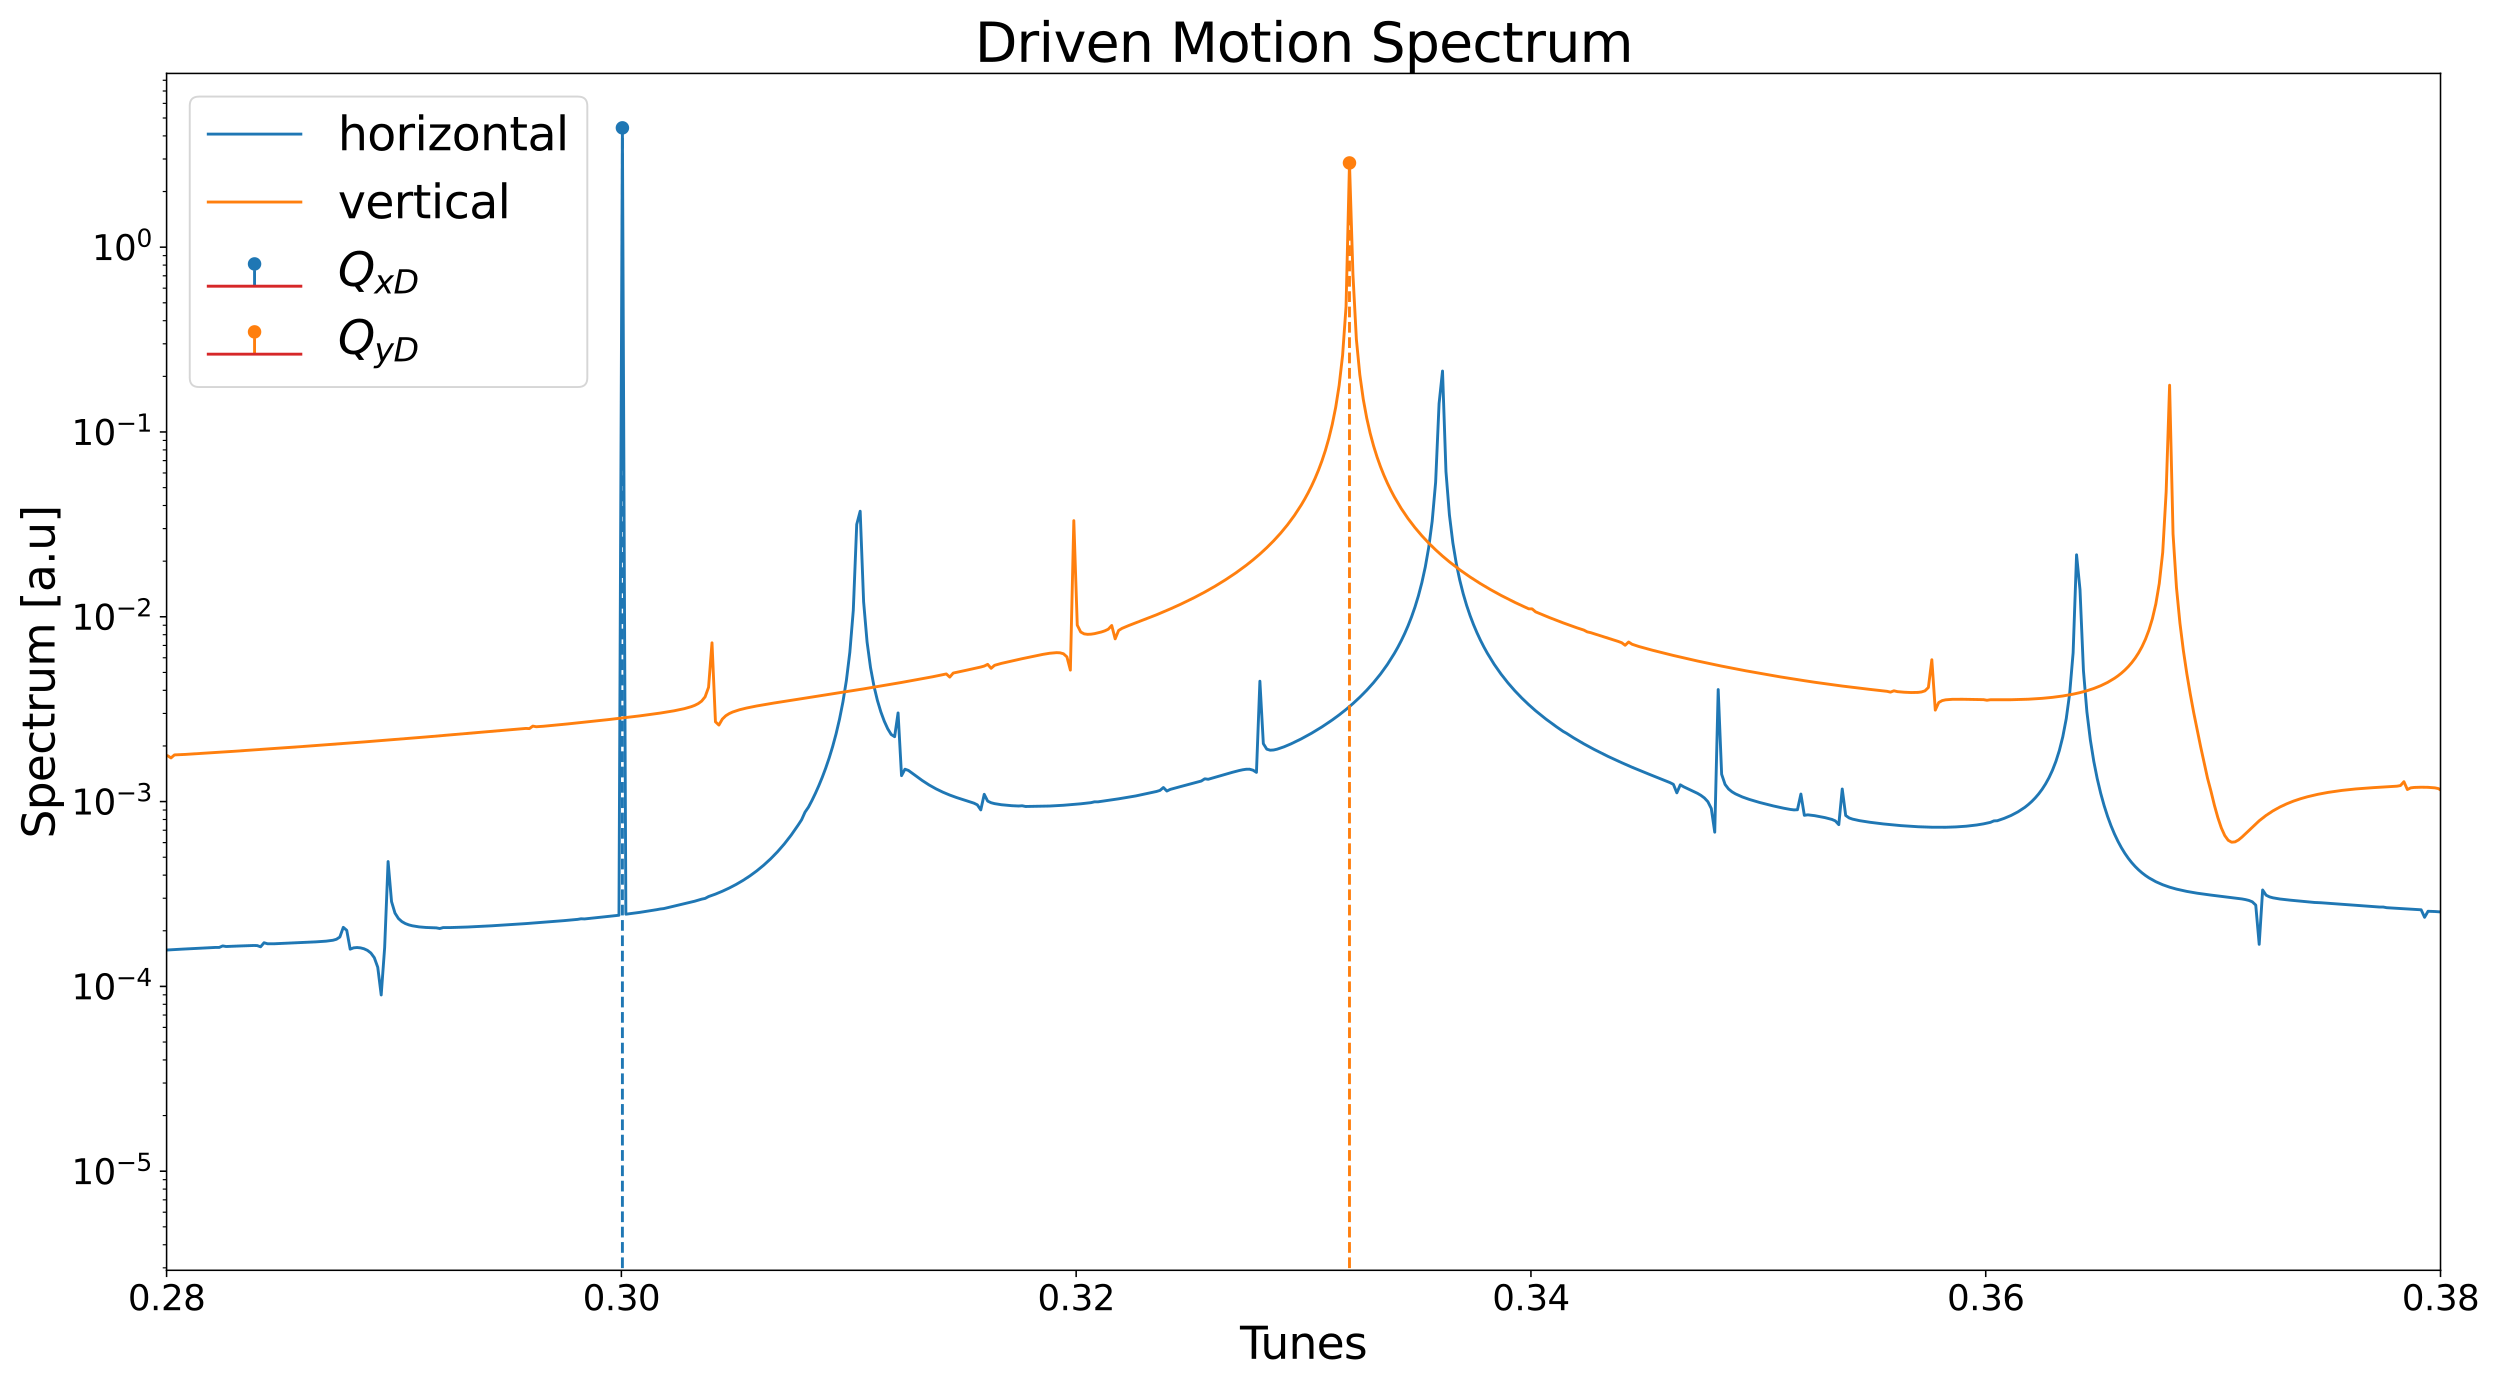 <?xml version="1.0" encoding="utf-8" standalone="no"?>
<!DOCTYPE svg PUBLIC "-//W3C//DTD SVG 1.1//EN"
  "http://www.w3.org/Graphics/SVG/1.1/DTD/svg11.dtd">
<svg xmlns:xlink="http://www.w3.org/1999/xlink" width="1296pt" height="720pt" viewBox="0 0 1296 720" xmlns="http://www.w3.org/2000/svg" version="1.1">
 <defs>
  <style type="text/css">*{stroke-linejoin: round; stroke-linecap: butt}</style>
 </defs>
 <g id="figure_1">
  <g id="patch_1">
   <path d="M 0 720 
L 1296 720 
L 1296 0 
L 0 0 
z
" style="fill: #ffffff"/>
  </g>
  <g id="axes_1">
   <g id="patch_2">
    <path d="M 86.36 658.52 
L 1265.161 658.52 
L 1265.161 38.076 
L 86.36 38.076 
z
" style="fill: #ffffff"/>
   </g>
   <g id="matplotlib.axis_1">
    <g id="xtick_1">
     <g id="line2d_1">
      <defs>
       <path id="m47905695a3" d="M 0 0 
L 0 3.5 
" style="stroke: #000000; stroke-width: 0.8"/>
      </defs>
      <g>
       <use xlink:href="#m47905695a3" x="86.36" y="658.52" style="stroke: #000000; stroke-width: 0.8"/>
      </g>
     </g>
     <g id="text_1">
      <!-- 0.28 -->
      <g transform="translate(66.321 679.197) scale(0.18 -0.18)">
       <defs>
        <path id="DejaVuSans-30" d="M 2034 4250 
Q 1547 4250 1301 3770 
Q 1056 3291 1056 2328 
Q 1056 1369 1301 889 
Q 1547 409 2034 409 
Q 2525 409 2770 889 
Q 3016 1369 3016 2328 
Q 3016 3291 2770 3770 
Q 2525 4250 2034 4250 
z
M 2034 4750 
Q 2819 4750 3233 4129 
Q 3647 3509 3647 2328 
Q 3647 1150 3233 529 
Q 2819 -91 2034 -91 
Q 1250 -91 836 529 
Q 422 1150 422 2328 
Q 422 3509 836 4129 
Q 1250 4750 2034 4750 
z
" transform="scale(0.016)"/>
        <path id="DejaVuSans-2e" d="M 684 794 
L 1344 794 
L 1344 0 
L 684 0 
L 684 794 
z
" transform="scale(0.016)"/>
        <path id="DejaVuSans-32" d="M 1228 531 
L 3431 531 
L 3431 0 
L 469 0 
L 469 531 
Q 828 903 1448 1529 
Q 2069 2156 2228 2338 
Q 2531 2678 2651 2914 
Q 2772 3150 2772 3378 
Q 2772 3750 2511 3984 
Q 2250 4219 1831 4219 
Q 1534 4219 1204 4116 
Q 875 4013 500 3803 
L 500 4441 
Q 881 4594 1212 4672 
Q 1544 4750 1819 4750 
Q 2544 4750 2975 4387 
Q 3406 4025 3406 3419 
Q 3406 3131 3298 2873 
Q 3191 2616 2906 2266 
Q 2828 2175 2409 1742 
Q 1991 1309 1228 531 
z
" transform="scale(0.016)"/>
        <path id="DejaVuSans-38" d="M 2034 2216 
Q 1584 2216 1326 1975 
Q 1069 1734 1069 1313 
Q 1069 891 1326 650 
Q 1584 409 2034 409 
Q 2484 409 2743 651 
Q 3003 894 3003 1313 
Q 3003 1734 2745 1975 
Q 2488 2216 2034 2216 
z
M 1403 2484 
Q 997 2584 770 2862 
Q 544 3141 544 3541 
Q 544 4100 942 4425 
Q 1341 4750 2034 4750 
Q 2731 4750 3128 4425 
Q 3525 4100 3525 3541 
Q 3525 3141 3298 2862 
Q 3072 2584 2669 2484 
Q 3125 2378 3379 2068 
Q 3634 1759 3634 1313 
Q 3634 634 3220 271 
Q 2806 -91 2034 -91 
Q 1263 -91 848 271 
Q 434 634 434 1313 
Q 434 1759 690 2068 
Q 947 2378 1403 2484 
z
M 1172 3481 
Q 1172 3119 1398 2916 
Q 1625 2713 2034 2713 
Q 2441 2713 2670 2916 
Q 2900 3119 2900 3481 
Q 2900 3844 2670 4047 
Q 2441 4250 2034 4250 
Q 1625 4250 1398 4047 
Q 1172 3844 1172 3481 
z
" transform="scale(0.016)"/>
       </defs>
       <use xlink:href="#DejaVuSans-30"/>
       <use xlink:href="#DejaVuSans-2e" x="63.623"/>
       <use xlink:href="#DejaVuSans-32" x="95.41"/>
       <use xlink:href="#DejaVuSans-38" x="159.033"/>
      </g>
     </g>
    </g>
    <g id="xtick_2">
     <g id="line2d_2">
      <g>
       <use xlink:href="#m47905695a3" x="322.12" y="658.52" style="stroke: #000000; stroke-width: 0.8"/>
      </g>
     </g>
     <g id="text_2">
      <!-- 0.30 -->
      <g transform="translate(302.081 679.197) scale(0.18 -0.18)">
       <defs>
        <path id="DejaVuSans-33" d="M 2597 2516 
Q 3050 2419 3304 2112 
Q 3559 1806 3559 1356 
Q 3559 666 3084 287 
Q 2609 -91 1734 -91 
Q 1441 -91 1130 -33 
Q 819 25 488 141 
L 488 750 
Q 750 597 1062 519 
Q 1375 441 1716 441 
Q 2309 441 2620 675 
Q 2931 909 2931 1356 
Q 2931 1769 2642 2001 
Q 2353 2234 1838 2234 
L 1294 2234 
L 1294 2753 
L 1863 2753 
Q 2328 2753 2575 2939 
Q 2822 3125 2822 3475 
Q 2822 3834 2567 4026 
Q 2313 4219 1838 4219 
Q 1578 4219 1281 4162 
Q 984 4106 628 3988 
L 628 4550 
Q 988 4650 1302 4700 
Q 1616 4750 1894 4750 
Q 2613 4750 3031 4423 
Q 3450 4097 3450 3541 
Q 3450 3153 3228 2886 
Q 3006 2619 2597 2516 
z
" transform="scale(0.016)"/>
       </defs>
       <use xlink:href="#DejaVuSans-30"/>
       <use xlink:href="#DejaVuSans-2e" x="63.623"/>
       <use xlink:href="#DejaVuSans-33" x="95.41"/>
       <use xlink:href="#DejaVuSans-30" x="159.033"/>
      </g>
     </g>
    </g>
    <g id="xtick_3">
     <g id="line2d_3">
      <g>
       <use xlink:href="#m47905695a3" x="557.88" y="658.52" style="stroke: #000000; stroke-width: 0.8"/>
      </g>
     </g>
     <g id="text_3">
      <!-- 0.32 -->
      <g transform="translate(537.841 679.197) scale(0.18 -0.18)">
       <use xlink:href="#DejaVuSans-30"/>
       <use xlink:href="#DejaVuSans-2e" x="63.623"/>
       <use xlink:href="#DejaVuSans-33" x="95.41"/>
       <use xlink:href="#DejaVuSans-32" x="159.033"/>
      </g>
     </g>
    </g>
    <g id="xtick_4">
     <g id="line2d_4">
      <g>
       <use xlink:href="#m47905695a3" x="793.64" y="658.52" style="stroke: #000000; stroke-width: 0.8"/>
      </g>
     </g>
     <g id="text_4">
      <!-- 0.34 -->
      <g transform="translate(773.601 679.197) scale(0.18 -0.18)">
       <defs>
        <path id="DejaVuSans-34" d="M 2419 4116 
L 825 1625 
L 2419 1625 
L 2419 4116 
z
M 2253 4666 
L 3047 4666 
L 3047 1625 
L 3713 1625 
L 3713 1100 
L 3047 1100 
L 3047 0 
L 2419 0 
L 2419 1100 
L 313 1100 
L 313 1709 
L 2253 4666 
z
" transform="scale(0.016)"/>
       </defs>
       <use xlink:href="#DejaVuSans-30"/>
       <use xlink:href="#DejaVuSans-2e" x="63.623"/>
       <use xlink:href="#DejaVuSans-33" x="95.41"/>
       <use xlink:href="#DejaVuSans-34" x="159.033"/>
      </g>
     </g>
    </g>
    <g id="xtick_5">
     <g id="line2d_5">
      <g>
       <use xlink:href="#m47905695a3" x="1029.401" y="658.52" style="stroke: #000000; stroke-width: 0.8"/>
      </g>
     </g>
     <g id="text_5">
      <!-- 0.36 -->
      <g transform="translate(1009.362 679.197) scale(0.18 -0.18)">
       <defs>
        <path id="DejaVuSans-36" d="M 2113 2584 
Q 1688 2584 1439 2293 
Q 1191 2003 1191 1497 
Q 1191 994 1439 701 
Q 1688 409 2113 409 
Q 2538 409 2786 701 
Q 3034 994 3034 1497 
Q 3034 2003 2786 2293 
Q 2538 2584 2113 2584 
z
M 3366 4563 
L 3366 3988 
Q 3128 4100 2886 4159 
Q 2644 4219 2406 4219 
Q 1781 4219 1451 3797 
Q 1122 3375 1075 2522 
Q 1259 2794 1537 2939 
Q 1816 3084 2150 3084 
Q 2853 3084 3261 2657 
Q 3669 2231 3669 1497 
Q 3669 778 3244 343 
Q 2819 -91 2113 -91 
Q 1303 -91 875 529 
Q 447 1150 447 2328 
Q 447 3434 972 4092 
Q 1497 4750 2381 4750 
Q 2619 4750 2861 4703 
Q 3103 4656 3366 4563 
z
" transform="scale(0.016)"/>
       </defs>
       <use xlink:href="#DejaVuSans-30"/>
       <use xlink:href="#DejaVuSans-2e" x="63.623"/>
       <use xlink:href="#DejaVuSans-33" x="95.41"/>
       <use xlink:href="#DejaVuSans-36" x="159.033"/>
      </g>
     </g>
    </g>
    <g id="xtick_6">
     <g id="line2d_6">
      <g>
       <use xlink:href="#m47905695a3" x="1265.161" y="658.52" style="stroke: #000000; stroke-width: 0.8"/>
      </g>
     </g>
     <g id="text_6">
      <!-- 0.38 -->
      <g transform="translate(1245.122 679.197) scale(0.18 -0.18)">
       <use xlink:href="#DejaVuSans-30"/>
       <use xlink:href="#DejaVuSans-2e" x="63.623"/>
       <use xlink:href="#DejaVuSans-33" x="95.41"/>
       <use xlink:href="#DejaVuSans-38" x="159.033"/>
      </g>
     </g>
    </g>
    <g id="text_7">
     <!-- Tunes -->
     <g transform="translate(642.833 704.417) scale(0.23 -0.23)">
      <defs>
       <path id="DejaVuSans-54" d="M -19 4666 
L 3928 4666 
L 3928 4134 
L 2272 4134 
L 2272 0 
L 1638 0 
L 1638 4134 
L -19 4134 
L -19 4666 
z
" transform="scale(0.016)"/>
       <path id="DejaVuSans-75" d="M 544 1381 
L 544 3500 
L 1119 3500 
L 1119 1403 
Q 1119 906 1312 657 
Q 1506 409 1894 409 
Q 2359 409 2629 706 
Q 2900 1003 2900 1516 
L 2900 3500 
L 3475 3500 
L 3475 0 
L 2900 0 
L 2900 538 
Q 2691 219 2414 64 
Q 2138 -91 1772 -91 
Q 1169 -91 856 284 
Q 544 659 544 1381 
z
M 1991 3584 
L 1991 3584 
z
" transform="scale(0.016)"/>
       <path id="DejaVuSans-6e" d="M 3513 2113 
L 3513 0 
L 2938 0 
L 2938 2094 
Q 2938 2591 2744 2837 
Q 2550 3084 2163 3084 
Q 1697 3084 1428 2787 
Q 1159 2491 1159 1978 
L 1159 0 
L 581 0 
L 581 3500 
L 1159 3500 
L 1159 2956 
Q 1366 3272 1645 3428 
Q 1925 3584 2291 3584 
Q 2894 3584 3203 3211 
Q 3513 2838 3513 2113 
z
" transform="scale(0.016)"/>
       <path id="DejaVuSans-65" d="M 3597 1894 
L 3597 1613 
L 953 1613 
Q 991 1019 1311 708 
Q 1631 397 2203 397 
Q 2534 397 2845 478 
Q 3156 559 3463 722 
L 3463 178 
Q 3153 47 2828 -22 
Q 2503 -91 2169 -91 
Q 1331 -91 842 396 
Q 353 884 353 1716 
Q 353 2575 817 3079 
Q 1281 3584 2069 3584 
Q 2775 3584 3186 3129 
Q 3597 2675 3597 1894 
z
M 3022 2063 
Q 3016 2534 2758 2815 
Q 2500 3097 2075 3097 
Q 1594 3097 1305 2825 
Q 1016 2553 972 2059 
L 3022 2063 
z
" transform="scale(0.016)"/>
       <path id="DejaVuSans-73" d="M 2834 3397 
L 2834 2853 
Q 2591 2978 2328 3040 
Q 2066 3103 1784 3103 
Q 1356 3103 1142 2972 
Q 928 2841 928 2578 
Q 928 2378 1081 2264 
Q 1234 2150 1697 2047 
L 1894 2003 
Q 2506 1872 2764 1633 
Q 3022 1394 3022 966 
Q 3022 478 2636 193 
Q 2250 -91 1575 -91 
Q 1294 -91 989 -36 
Q 684 19 347 128 
L 347 722 
Q 666 556 975 473 
Q 1284 391 1588 391 
Q 1994 391 2212 530 
Q 2431 669 2431 922 
Q 2431 1156 2273 1281 
Q 2116 1406 1581 1522 
L 1381 1569 
Q 847 1681 609 1914 
Q 372 2147 372 2553 
Q 372 3047 722 3315 
Q 1072 3584 1716 3584 
Q 2034 3584 2315 3537 
Q 2597 3491 2834 3397 
z
" transform="scale(0.016)"/>
      </defs>
      <use xlink:href="#DejaVuSans-54"/>
      <use xlink:href="#DejaVuSans-75" x="45.959"/>
      <use xlink:href="#DejaVuSans-6e" x="109.338"/>
      <use xlink:href="#DejaVuSans-65" x="172.717"/>
      <use xlink:href="#DejaVuSans-73" x="234.24"/>
     </g>
    </g>
   </g>
   <g id="matplotlib.axis_2">
    <g id="ytick_1">
     <g id="line2d_7">
      <defs>
       <path id="md3eb60fd08" d="M 0 0 
L -3.5 0 
" style="stroke: #000000; stroke-width: 0.8"/>
      </defs>
      <g>
       <use xlink:href="#md3eb60fd08" x="86.36" y="607.152" style="stroke: #000000; stroke-width: 0.8"/>
      </g>
     </g>
     <g id="text_8">
      <!-- $\mathdefault{10^{-5}}$ -->
      <g transform="translate(37.06 613.991) scale(0.18 -0.18)">
       <defs>
        <path id="DejaVuSans-31" d="M 794 531 
L 1825 531 
L 1825 4091 
L 703 3866 
L 703 4441 
L 1819 4666 
L 2450 4666 
L 2450 531 
L 3481 531 
L 3481 0 
L 794 0 
L 794 531 
z
" transform="scale(0.016)"/>
        <path id="DejaVuSans-2212" d="M 678 2272 
L 4684 2272 
L 4684 1741 
L 678 1741 
L 678 2272 
z
" transform="scale(0.016)"/>
        <path id="DejaVuSans-35" d="M 691 4666 
L 3169 4666 
L 3169 4134 
L 1269 4134 
L 1269 2991 
Q 1406 3038 1543 3061 
Q 1681 3084 1819 3084 
Q 2600 3084 3056 2656 
Q 3513 2228 3513 1497 
Q 3513 744 3044 326 
Q 2575 -91 1722 -91 
Q 1428 -91 1123 -41 
Q 819 9 494 109 
L 494 744 
Q 775 591 1075 516 
Q 1375 441 1709 441 
Q 2250 441 2565 725 
Q 2881 1009 2881 1497 
Q 2881 1984 2565 2268 
Q 2250 2553 1709 2553 
Q 1456 2553 1204 2497 
Q 953 2441 691 2322 
L 691 4666 
z
" transform="scale(0.016)"/>
       </defs>
       <use xlink:href="#DejaVuSans-31" transform="translate(0 0.684)"/>
       <use xlink:href="#DejaVuSans-30" transform="translate(63.623 0.684)"/>
       <use xlink:href="#DejaVuSans-2212" transform="translate(128.203 38.966) scale(0.7)"/>
       <use xlink:href="#DejaVuSans-35" transform="translate(186.855 38.966) scale(0.7)"/>
      </g>
     </g>
    </g>
    <g id="ytick_2">
     <g id="line2d_8">
      <g>
       <use xlink:href="#md3eb60fd08" x="86.36" y="511.349" style="stroke: #000000; stroke-width: 0.8"/>
      </g>
     </g>
     <g id="text_9">
      <!-- $\mathdefault{10^{-4}}$ -->
      <g transform="translate(37.06 518.187) scale(0.18 -0.18)">
       <use xlink:href="#DejaVuSans-31" transform="translate(0 0.684)"/>
       <use xlink:href="#DejaVuSans-30" transform="translate(63.623 0.684)"/>
       <use xlink:href="#DejaVuSans-2212" transform="translate(128.203 38.966) scale(0.7)"/>
       <use xlink:href="#DejaVuSans-34" transform="translate(186.855 38.966) scale(0.7)"/>
      </g>
     </g>
    </g>
    <g id="ytick_3">
     <g id="line2d_9">
      <g>
       <use xlink:href="#md3eb60fd08" x="86.36" y="415.545" style="stroke: #000000; stroke-width: 0.8"/>
      </g>
     </g>
     <g id="text_10">
      <!-- $\mathdefault{10^{-3}}$ -->
      <g transform="translate(37.06 422.384) scale(0.18 -0.18)">
       <use xlink:href="#DejaVuSans-31" transform="translate(0 0.766)"/>
       <use xlink:href="#DejaVuSans-30" transform="translate(63.623 0.766)"/>
       <use xlink:href="#DejaVuSans-2212" transform="translate(128.203 39.047) scale(0.7)"/>
       <use xlink:href="#DejaVuSans-33" transform="translate(186.855 39.047) scale(0.7)"/>
      </g>
     </g>
    </g>
    <g id="ytick_4">
     <g id="line2d_10">
      <g>
       <use xlink:href="#md3eb60fd08" x="86.36" y="319.742" style="stroke: #000000; stroke-width: 0.8"/>
      </g>
     </g>
     <g id="text_11">
      <!-- $\mathdefault{10^{-2}}$ -->
      <g transform="translate(37.06 326.58) scale(0.18 -0.18)">
       <use xlink:href="#DejaVuSans-31" transform="translate(0 0.766)"/>
       <use xlink:href="#DejaVuSans-30" transform="translate(63.623 0.766)"/>
       <use xlink:href="#DejaVuSans-2212" transform="translate(128.203 39.047) scale(0.7)"/>
       <use xlink:href="#DejaVuSans-32" transform="translate(186.855 39.047) scale(0.7)"/>
      </g>
     </g>
    </g>
    <g id="ytick_5">
     <g id="line2d_11">
      <g>
       <use xlink:href="#md3eb60fd08" x="86.36" y="223.938" style="stroke: #000000; stroke-width: 0.8"/>
      </g>
     </g>
     <g id="text_12">
      <!-- $\mathdefault{10^{-1}}$ -->
      <g transform="translate(37.06 230.777) scale(0.18 -0.18)">
       <use xlink:href="#DejaVuSans-31" transform="translate(0 0.684)"/>
       <use xlink:href="#DejaVuSans-30" transform="translate(63.623 0.684)"/>
       <use xlink:href="#DejaVuSans-2212" transform="translate(128.203 38.966) scale(0.7)"/>
       <use xlink:href="#DejaVuSans-31" transform="translate(186.855 38.966) scale(0.7)"/>
      </g>
     </g>
    </g>
    <g id="ytick_6">
     <g id="line2d_12">
      <g>
       <use xlink:href="#md3eb60fd08" x="86.36" y="128.135" style="stroke: #000000; stroke-width: 0.8"/>
      </g>
     </g>
     <g id="text_13">
      <!-- $\mathdefault{10^{0}}$ -->
      <g transform="translate(47.68 134.973) scale(0.18 -0.18)">
       <use xlink:href="#DejaVuSans-31" transform="translate(0 0.766)"/>
       <use xlink:href="#DejaVuSans-30" transform="translate(63.623 0.766)"/>
       <use xlink:href="#DejaVuSans-30" transform="translate(128.203 39.047) scale(0.7)"/>
      </g>
     </g>
    </g>
    <g id="ytick_7">
     <g id="line2d_13">
      <defs>
       <path id="m7e328436c9" d="M 0 0 
L -2 0 
" style="stroke: #000000; stroke-width: 0.6"/>
      </defs>
      <g>
       <use xlink:href="#m7e328436c9" x="86.36" y="657.246" style="stroke: #000000; stroke-width: 0.6"/>
      </g>
     </g>
    </g>
    <g id="ytick_8">
     <g id="line2d_14">
      <g>
       <use xlink:href="#m7e328436c9" x="86.36" y="645.276" style="stroke: #000000; stroke-width: 0.6"/>
      </g>
     </g>
    </g>
    <g id="ytick_9">
     <g id="line2d_15">
      <g>
       <use xlink:href="#m7e328436c9" x="86.36" y="635.992" style="stroke: #000000; stroke-width: 0.6"/>
      </g>
     </g>
    </g>
    <g id="ytick_10">
     <g id="line2d_16">
      <g>
       <use xlink:href="#m7e328436c9" x="86.36" y="628.406" style="stroke: #000000; stroke-width: 0.6"/>
      </g>
     </g>
    </g>
    <g id="ytick_11">
     <g id="line2d_17">
      <g>
       <use xlink:href="#m7e328436c9" x="86.36" y="621.992" style="stroke: #000000; stroke-width: 0.6"/>
      </g>
     </g>
    </g>
    <g id="ytick_12">
     <g id="line2d_18">
      <g>
       <use xlink:href="#m7e328436c9" x="86.36" y="616.436" style="stroke: #000000; stroke-width: 0.6"/>
      </g>
     </g>
    </g>
    <g id="ytick_13">
     <g id="line2d_19">
      <g>
       <use xlink:href="#m7e328436c9" x="86.36" y="611.536" style="stroke: #000000; stroke-width: 0.6"/>
      </g>
     </g>
    </g>
    <g id="ytick_14">
     <g id="line2d_20">
      <g>
       <use xlink:href="#m7e328436c9" x="86.36" y="578.312" style="stroke: #000000; stroke-width: 0.6"/>
      </g>
     </g>
    </g>
    <g id="ytick_15">
     <g id="line2d_21">
      <g>
       <use xlink:href="#m7e328436c9" x="86.36" y="561.442" style="stroke: #000000; stroke-width: 0.6"/>
      </g>
     </g>
    </g>
    <g id="ytick_16">
     <g id="line2d_22">
      <g>
       <use xlink:href="#m7e328436c9" x="86.36" y="549.473" style="stroke: #000000; stroke-width: 0.6"/>
      </g>
     </g>
    </g>
    <g id="ytick_17">
     <g id="line2d_23">
      <g>
       <use xlink:href="#m7e328436c9" x="86.36" y="540.188" style="stroke: #000000; stroke-width: 0.6"/>
      </g>
     </g>
    </g>
    <g id="ytick_18">
     <g id="line2d_24">
      <g>
       <use xlink:href="#m7e328436c9" x="86.36" y="532.602" style="stroke: #000000; stroke-width: 0.6"/>
      </g>
     </g>
    </g>
    <g id="ytick_19">
     <g id="line2d_25">
      <g>
       <use xlink:href="#m7e328436c9" x="86.36" y="526.189" style="stroke: #000000; stroke-width: 0.6"/>
      </g>
     </g>
    </g>
    <g id="ytick_20">
     <g id="line2d_26">
      <g>
       <use xlink:href="#m7e328436c9" x="86.36" y="520.633" style="stroke: #000000; stroke-width: 0.6"/>
      </g>
     </g>
    </g>
    <g id="ytick_21">
     <g id="line2d_27">
      <g>
       <use xlink:href="#m7e328436c9" x="86.36" y="515.732" style="stroke: #000000; stroke-width: 0.6"/>
      </g>
     </g>
    </g>
    <g id="ytick_22">
     <g id="line2d_28">
      <g>
       <use xlink:href="#m7e328436c9" x="86.36" y="482.509" style="stroke: #000000; stroke-width: 0.6"/>
      </g>
     </g>
    </g>
    <g id="ytick_23">
     <g id="line2d_29">
      <g>
       <use xlink:href="#m7e328436c9" x="86.36" y="465.639" style="stroke: #000000; stroke-width: 0.6"/>
      </g>
     </g>
    </g>
    <g id="ytick_24">
     <g id="line2d_30">
      <g>
       <use xlink:href="#m7e328436c9" x="86.36" y="453.669" style="stroke: #000000; stroke-width: 0.6"/>
      </g>
     </g>
    </g>
    <g id="ytick_25">
     <g id="line2d_31">
      <g>
       <use xlink:href="#m7e328436c9" x="86.36" y="444.385" style="stroke: #000000; stroke-width: 0.6"/>
      </g>
     </g>
    </g>
    <g id="ytick_26">
     <g id="line2d_32">
      <g>
       <use xlink:href="#m7e328436c9" x="86.36" y="436.799" style="stroke: #000000; stroke-width: 0.6"/>
      </g>
     </g>
    </g>
    <g id="ytick_27">
     <g id="line2d_33">
      <g>
       <use xlink:href="#m7e328436c9" x="86.36" y="430.385" style="stroke: #000000; stroke-width: 0.6"/>
      </g>
     </g>
    </g>
    <g id="ytick_28">
     <g id="line2d_34">
      <g>
       <use xlink:href="#m7e328436c9" x="86.36" y="424.829" style="stroke: #000000; stroke-width: 0.6"/>
      </g>
     </g>
    </g>
    <g id="ytick_29">
     <g id="line2d_35">
      <g>
       <use xlink:href="#m7e328436c9" x="86.36" y="419.929" style="stroke: #000000; stroke-width: 0.6"/>
      </g>
     </g>
    </g>
    <g id="ytick_30">
     <g id="line2d_36">
      <g>
       <use xlink:href="#m7e328436c9" x="86.36" y="386.705" style="stroke: #000000; stroke-width: 0.6"/>
      </g>
     </g>
    </g>
    <g id="ytick_31">
     <g id="line2d_37">
      <g>
       <use xlink:href="#m7e328436c9" x="86.36" y="369.835" style="stroke: #000000; stroke-width: 0.6"/>
      </g>
     </g>
    </g>
    <g id="ytick_32">
     <g id="line2d_38">
      <g>
       <use xlink:href="#m7e328436c9" x="86.36" y="357.866" style="stroke: #000000; stroke-width: 0.6"/>
      </g>
     </g>
    </g>
    <g id="ytick_33">
     <g id="line2d_39">
      <g>
       <use xlink:href="#m7e328436c9" x="86.36" y="348.581" style="stroke: #000000; stroke-width: 0.6"/>
      </g>
     </g>
    </g>
    <g id="ytick_34">
     <g id="line2d_40">
      <g>
       <use xlink:href="#m7e328436c9" x="86.36" y="340.996" style="stroke: #000000; stroke-width: 0.6"/>
      </g>
     </g>
    </g>
    <g id="ytick_35">
     <g id="line2d_41">
      <g>
       <use xlink:href="#m7e328436c9" x="86.36" y="334.582" style="stroke: #000000; stroke-width: 0.6"/>
      </g>
     </g>
    </g>
    <g id="ytick_36">
     <g id="line2d_42">
      <g>
       <use xlink:href="#m7e328436c9" x="86.36" y="329.026" style="stroke: #000000; stroke-width: 0.6"/>
      </g>
     </g>
    </g>
    <g id="ytick_37">
     <g id="line2d_43">
      <g>
       <use xlink:href="#m7e328436c9" x="86.36" y="324.125" style="stroke: #000000; stroke-width: 0.6"/>
      </g>
     </g>
    </g>
    <g id="ytick_38">
     <g id="line2d_44">
      <g>
       <use xlink:href="#m7e328436c9" x="86.36" y="290.902" style="stroke: #000000; stroke-width: 0.6"/>
      </g>
     </g>
    </g>
    <g id="ytick_39">
     <g id="line2d_45">
      <g>
       <use xlink:href="#m7e328436c9" x="86.36" y="274.032" style="stroke: #000000; stroke-width: 0.6"/>
      </g>
     </g>
    </g>
    <g id="ytick_40">
     <g id="line2d_46">
      <g>
       <use xlink:href="#m7e328436c9" x="86.36" y="262.062" style="stroke: #000000; stroke-width: 0.6"/>
      </g>
     </g>
    </g>
    <g id="ytick_41">
     <g id="line2d_47">
      <g>
       <use xlink:href="#m7e328436c9" x="86.36" y="252.778" style="stroke: #000000; stroke-width: 0.6"/>
      </g>
     </g>
    </g>
    <g id="ytick_42">
     <g id="line2d_48">
      <g>
       <use xlink:href="#m7e328436c9" x="86.36" y="245.192" style="stroke: #000000; stroke-width: 0.6"/>
      </g>
     </g>
    </g>
    <g id="ytick_43">
     <g id="line2d_49">
      <g>
       <use xlink:href="#m7e328436c9" x="86.36" y="238.778" style="stroke: #000000; stroke-width: 0.6"/>
      </g>
     </g>
    </g>
    <g id="ytick_44">
     <g id="line2d_50">
      <g>
       <use xlink:href="#m7e328436c9" x="86.36" y="233.223" style="stroke: #000000; stroke-width: 0.6"/>
      </g>
     </g>
    </g>
    <g id="ytick_45">
     <g id="line2d_51">
      <g>
       <use xlink:href="#m7e328436c9" x="86.36" y="228.322" style="stroke: #000000; stroke-width: 0.6"/>
      </g>
     </g>
    </g>
    <g id="ytick_46">
     <g id="line2d_52">
      <g>
       <use xlink:href="#m7e328436c9" x="86.36" y="195.098" style="stroke: #000000; stroke-width: 0.6"/>
      </g>
     </g>
    </g>
    <g id="ytick_47">
     <g id="line2d_53">
      <g>
       <use xlink:href="#m7e328436c9" x="86.36" y="178.228" style="stroke: #000000; stroke-width: 0.6"/>
      </g>
     </g>
    </g>
    <g id="ytick_48">
     <g id="line2d_54">
      <g>
       <use xlink:href="#m7e328436c9" x="86.36" y="166.259" style="stroke: #000000; stroke-width: 0.6"/>
      </g>
     </g>
    </g>
    <g id="ytick_49">
     <g id="line2d_55">
      <g>
       <use xlink:href="#m7e328436c9" x="86.36" y="156.974" style="stroke: #000000; stroke-width: 0.6"/>
      </g>
     </g>
    </g>
    <g id="ytick_50">
     <g id="line2d_56">
      <g>
       <use xlink:href="#m7e328436c9" x="86.36" y="149.389" style="stroke: #000000; stroke-width: 0.6"/>
      </g>
     </g>
    </g>
    <g id="ytick_51">
     <g id="line2d_57">
      <g>
       <use xlink:href="#m7e328436c9" x="86.36" y="142.975" style="stroke: #000000; stroke-width: 0.6"/>
      </g>
     </g>
    </g>
    <g id="ytick_52">
     <g id="line2d_58">
      <g>
       <use xlink:href="#m7e328436c9" x="86.36" y="137.419" style="stroke: #000000; stroke-width: 0.6"/>
      </g>
     </g>
    </g>
    <g id="ytick_53">
     <g id="line2d_59">
      <g>
       <use xlink:href="#m7e328436c9" x="86.36" y="132.518" style="stroke: #000000; stroke-width: 0.6"/>
      </g>
     </g>
    </g>
    <g id="ytick_54">
     <g id="line2d_60">
      <g>
       <use xlink:href="#m7e328436c9" x="86.36" y="99.295" style="stroke: #000000; stroke-width: 0.6"/>
      </g>
     </g>
    </g>
    <g id="ytick_55">
     <g id="line2d_61">
      <g>
       <use xlink:href="#m7e328436c9" x="86.36" y="82.425" style="stroke: #000000; stroke-width: 0.6"/>
      </g>
     </g>
    </g>
    <g id="ytick_56">
     <g id="line2d_62">
      <g>
       <use xlink:href="#m7e328436c9" x="86.36" y="70.455" style="stroke: #000000; stroke-width: 0.6"/>
      </g>
     </g>
    </g>
    <g id="ytick_57">
     <g id="line2d_63">
      <g>
       <use xlink:href="#m7e328436c9" x="86.36" y="61.171" style="stroke: #000000; stroke-width: 0.6"/>
      </g>
     </g>
    </g>
    <g id="ytick_58">
     <g id="line2d_64">
      <g>
       <use xlink:href="#m7e328436c9" x="86.36" y="53.585" style="stroke: #000000; stroke-width: 0.6"/>
      </g>
     </g>
    </g>
    <g id="ytick_59">
     <g id="line2d_65">
      <g>
       <use xlink:href="#m7e328436c9" x="86.36" y="47.171" style="stroke: #000000; stroke-width: 0.6"/>
      </g>
     </g>
    </g>
    <g id="ytick_60">
     <g id="line2d_66">
      <g>
       <use xlink:href="#m7e328436c9" x="86.36" y="41.616" style="stroke: #000000; stroke-width: 0.6"/>
      </g>
     </g>
    </g>
    <g id="text_14">
     <!-- Spectrum [a.u] -->
     <g transform="translate(28.276 434.643) rotate(-90) scale(0.23 -0.23)">
      <defs>
       <path id="DejaVuSans-53" d="M 3425 4513 
L 3425 3897 
Q 3066 4069 2747 4153 
Q 2428 4238 2131 4238 
Q 1616 4238 1336 4038 
Q 1056 3838 1056 3469 
Q 1056 3159 1242 3001 
Q 1428 2844 1947 2747 
L 2328 2669 
Q 3034 2534 3370 2195 
Q 3706 1856 3706 1288 
Q 3706 609 3251 259 
Q 2797 -91 1919 -91 
Q 1588 -91 1214 -16 
Q 841 59 441 206 
L 441 856 
Q 825 641 1194 531 
Q 1563 422 1919 422 
Q 2459 422 2753 634 
Q 3047 847 3047 1241 
Q 3047 1584 2836 1778 
Q 2625 1972 2144 2069 
L 1759 2144 
Q 1053 2284 737 2584 
Q 422 2884 422 3419 
Q 422 4038 858 4394 
Q 1294 4750 2059 4750 
Q 2388 4750 2728 4690 
Q 3069 4631 3425 4513 
z
" transform="scale(0.016)"/>
       <path id="DejaVuSans-70" d="M 1159 525 
L 1159 -1331 
L 581 -1331 
L 581 3500 
L 1159 3500 
L 1159 2969 
Q 1341 3281 1617 3432 
Q 1894 3584 2278 3584 
Q 2916 3584 3314 3078 
Q 3713 2572 3713 1747 
Q 3713 922 3314 415 
Q 2916 -91 2278 -91 
Q 1894 -91 1617 61 
Q 1341 213 1159 525 
z
M 3116 1747 
Q 3116 2381 2855 2742 
Q 2594 3103 2138 3103 
Q 1681 3103 1420 2742 
Q 1159 2381 1159 1747 
Q 1159 1113 1420 752 
Q 1681 391 2138 391 
Q 2594 391 2855 752 
Q 3116 1113 3116 1747 
z
" transform="scale(0.016)"/>
       <path id="DejaVuSans-63" d="M 3122 3366 
L 3122 2828 
Q 2878 2963 2633 3030 
Q 2388 3097 2138 3097 
Q 1578 3097 1268 2742 
Q 959 2388 959 1747 
Q 959 1106 1268 751 
Q 1578 397 2138 397 
Q 2388 397 2633 464 
Q 2878 531 3122 666 
L 3122 134 
Q 2881 22 2623 -34 
Q 2366 -91 2075 -91 
Q 1284 -91 818 406 
Q 353 903 353 1747 
Q 353 2603 823 3093 
Q 1294 3584 2113 3584 
Q 2378 3584 2631 3529 
Q 2884 3475 3122 3366 
z
" transform="scale(0.016)"/>
       <path id="DejaVuSans-74" d="M 1172 4494 
L 1172 3500 
L 2356 3500 
L 2356 3053 
L 1172 3053 
L 1172 1153 
Q 1172 725 1289 603 
Q 1406 481 1766 481 
L 2356 481 
L 2356 0 
L 1766 0 
Q 1100 0 847 248 
Q 594 497 594 1153 
L 594 3053 
L 172 3053 
L 172 3500 
L 594 3500 
L 594 4494 
L 1172 4494 
z
" transform="scale(0.016)"/>
       <path id="DejaVuSans-72" d="M 2631 2963 
Q 2534 3019 2420 3045 
Q 2306 3072 2169 3072 
Q 1681 3072 1420 2755 
Q 1159 2438 1159 1844 
L 1159 0 
L 581 0 
L 581 3500 
L 1159 3500 
L 1159 2956 
Q 1341 3275 1631 3429 
Q 1922 3584 2338 3584 
Q 2397 3584 2469 3576 
Q 2541 3569 2628 3553 
L 2631 2963 
z
" transform="scale(0.016)"/>
       <path id="DejaVuSans-6d" d="M 3328 2828 
Q 3544 3216 3844 3400 
Q 4144 3584 4550 3584 
Q 5097 3584 5394 3201 
Q 5691 2819 5691 2113 
L 5691 0 
L 5113 0 
L 5113 2094 
Q 5113 2597 4934 2840 
Q 4756 3084 4391 3084 
Q 3944 3084 3684 2787 
Q 3425 2491 3425 1978 
L 3425 0 
L 2847 0 
L 2847 2094 
Q 2847 2600 2669 2842 
Q 2491 3084 2119 3084 
Q 1678 3084 1418 2786 
Q 1159 2488 1159 1978 
L 1159 0 
L 581 0 
L 581 3500 
L 1159 3500 
L 1159 2956 
Q 1356 3278 1631 3431 
Q 1906 3584 2284 3584 
Q 2666 3584 2933 3390 
Q 3200 3197 3328 2828 
z
" transform="scale(0.016)"/>
       <path id="DejaVuSans-20" transform="scale(0.016)"/>
       <path id="DejaVuSans-5b" d="M 550 4863 
L 1875 4863 
L 1875 4416 
L 1125 4416 
L 1125 -397 
L 1875 -397 
L 1875 -844 
L 550 -844 
L 550 4863 
z
" transform="scale(0.016)"/>
       <path id="DejaVuSans-61" d="M 2194 1759 
Q 1497 1759 1228 1600 
Q 959 1441 959 1056 
Q 959 750 1161 570 
Q 1363 391 1709 391 
Q 2188 391 2477 730 
Q 2766 1069 2766 1631 
L 2766 1759 
L 2194 1759 
z
M 3341 1997 
L 3341 0 
L 2766 0 
L 2766 531 
Q 2569 213 2275 61 
Q 1981 -91 1556 -91 
Q 1019 -91 701 211 
Q 384 513 384 1019 
Q 384 1609 779 1909 
Q 1175 2209 1959 2209 
L 2766 2209 
L 2766 2266 
Q 2766 2663 2505 2880 
Q 2244 3097 1772 3097 
Q 1472 3097 1187 3025 
Q 903 2953 641 2809 
L 641 3341 
Q 956 3463 1253 3523 
Q 1550 3584 1831 3584 
Q 2591 3584 2966 3190 
Q 3341 2797 3341 1997 
z
" transform="scale(0.016)"/>
       <path id="DejaVuSans-5d" d="M 1947 4863 
L 1947 -844 
L 622 -844 
L 622 -397 
L 1369 -397 
L 1369 4416 
L 622 4416 
L 622 4863 
L 1947 4863 
z
" transform="scale(0.016)"/>
      </defs>
      <use xlink:href="#DejaVuSans-53"/>
      <use xlink:href="#DejaVuSans-70" x="63.477"/>
      <use xlink:href="#DejaVuSans-65" x="126.953"/>
      <use xlink:href="#DejaVuSans-63" x="188.477"/>
      <use xlink:href="#DejaVuSans-74" x="243.457"/>
      <use xlink:href="#DejaVuSans-72" x="282.666"/>
      <use xlink:href="#DejaVuSans-75" x="323.779"/>
      <use xlink:href="#DejaVuSans-6d" x="387.158"/>
      <use xlink:href="#DejaVuSans-20" x="484.57"/>
      <use xlink:href="#DejaVuSans-5b" x="516.357"/>
      <use xlink:href="#DejaVuSans-61" x="555.371"/>
      <use xlink:href="#DejaVuSans-2e" x="616.65"/>
      <use xlink:href="#DejaVuSans-75" x="648.438"/>
      <use xlink:href="#DejaVuSans-5d" x="711.816"/>
     </g>
    </g>
   </g>
   <g id="line2d_67">
    <path d="M 85.074 492.574 
L 94.005 492.055 
L 111.869 491.139 
L 113.655 491.148 
L 115.441 490.366 
L 117.228 490.671 
L 124.373 490.389 
L 131.518 490.139 
L 133.305 490.183 
L 135.091 490.82 
L 136.877 488.719 
L 138.664 489.237 
L 142.236 489.243 
L 163.672 488.261 
L 169.031 487.901 
L 172.604 487.43 
L 174.39 486.926 
L 176.177 485.756 
L 177.963 480.732 
L 179.749 482.276 
L 181.536 492.051 
L 183.322 491.354 
L 185.108 491.201 
L 186.895 491.376 
L 188.681 491.84 
L 190.467 492.66 
L 192.254 494.036 
L 194.04 496.465 
L 195.826 501.426 
L 197.613 515.788 
L 199.399 491.259 
L 201.185 446.629 
L 202.972 467.381 
L 204.758 473.35 
L 206.544 476.157 
L 208.331 477.756 
L 210.117 478.767 
L 211.903 479.445 
L 213.69 479.918 
L 217.262 480.499 
L 220.835 480.8 
L 226.194 481.009 
L 227.98 481.349 
L 229.767 480.84 
L 233.339 480.853 
L 242.271 480.571 
L 254.775 479.939 
L 272.639 478.789 
L 292.288 477.26 
L 299.434 476.606 
L 301.22 476.296 
L 303.006 476.377 
L 313.724 475.241 
L 320.87 474.464 
L 322.656 66.278 
L 324.442 473.919 
L 331.588 472.986 
L 340.519 471.56 
L 342.306 471.224 
L 344.092 471.01 
L 360.169 467.177 
L 363.741 466.124 
L 365.528 465.739 
L 367.314 464.782 
L 370.887 463.506 
L 374.459 462.02 
L 378.032 460.355 
L 381.605 458.49 
L 385.177 456.402 
L 388.75 454.064 
L 392.323 451.447 
L 395.895 448.517 
L 399.468 445.239 
L 403.041 441.57 
L 406.613 437.464 
L 410.186 432.864 
L 413.759 427.716 
L 415.545 424.978 
L 417.331 421.005 
L 419.118 418.402 
L 420.904 414.997 
L 422.69 411.297 
L 424.477 407.294 
L 426.263 402.942 
L 428.049 398.184 
L 429.836 392.939 
L 431.622 387.094 
L 433.408 380.485 
L 435.195 372.867 
L 436.981 363.846 
L 438.767 352.732 
L 440.554 338.128 
L 442.34 316.473 
L 444.126 271.853 
L 445.913 265.029 
L 447.699 311.98 
L 449.485 332.764 
L 451.272 346.034 
L 453.058 355.652 
L 454.844 363.086 
L 456.631 369.042 
L 458.417 373.892 
L 460.203 377.81 
L 461.99 380.743 
L 463.776 381.907 
L 465.562 369.586 
L 467.349 402.098 
L 469.135 398.751 
L 470.921 399.397 
L 474.494 401.993 
L 478.067 404.602 
L 481.639 406.921 
L 485.212 408.928 
L 488.785 410.662 
L 492.357 412.16 
L 495.93 413.463 
L 504.862 416.345 
L 506.648 417.225 
L 508.434 419.847 
L 510.221 411.778 
L 512.007 415.295 
L 513.793 416.133 
L 515.58 416.597 
L 519.152 417.174 
L 524.511 417.67 
L 528.084 417.835 
L 529.87 417.71 
L 531.657 418.08 
L 544.161 417.844 
L 551.306 417.445 
L 560.238 416.692 
L 565.597 416.084 
L 567.383 415.67 
L 569.17 415.675 
L 579.888 414.111 
L 588.819 412.606 
L 599.537 410.295 
L 601.324 409.754 
L 603.11 408.257 
L 604.896 410.068 
L 606.683 409.217 
L 612.042 407.75 
L 622.76 404.882 
L 624.546 403.734 
L 626.332 403.98 
L 638.837 400.369 
L 642.409 399.44 
L 644.196 399.056 
L 645.982 398.788 
L 647.768 398.755 
L 649.555 399.259 
L 651.341 400.398 
L 653.127 353.143 
L 654.914 385.505 
L 656.7 388.366 
L 658.486 388.904 
L 660.273 388.781 
L 662.059 388.374 
L 665.632 387.153 
L 669.204 385.64 
L 674.563 383.031 
L 679.922 380.094 
L 685.281 376.837 
L 690.64 373.231 
L 694.213 370.609 
L 697.786 367.788 
L 701.358 364.74 
L 704.931 361.431 
L 708.504 357.816 
L 712.076 353.838 
L 715.649 349.42 
L 719.222 344.457 
L 722.794 338.801 
L 724.581 335.648 
L 726.367 332.23 
L 728.153 328.503 
L 729.94 324.402 
L 731.726 319.847 
L 733.512 314.724 
L 735.299 308.874 
L 737.085 302.057 
L 738.871 293.891 
L 740.658 283.71 
L 742.444 270.187 
L 744.23 250.003 
L 746.017 209.209 
L 747.803 192.354 
L 749.589 244.492 
L 751.376 266.932 
L 753.162 281.437 
L 754.948 292.177 
L 756.735 300.71 
L 758.521 307.79 
L 760.307 313.842 
L 762.094 319.126 
L 763.88 323.815 
L 765.666 328.031 
L 767.453 331.859 
L 769.239 335.368 
L 771.025 338.602 
L 774.598 344.405 
L 778.171 349.497 
L 781.743 354.035 
L 785.316 358.127 
L 788.889 361.853 
L 792.461 365.27 
L 796.034 368.437 
L 801.393 372.758 
L 806.752 376.683 
L 810.325 379.149 
L 812.111 380.16 
L 815.684 382.457 
L 821.043 385.592 
L 826.402 388.502 
L 833.547 392.093 
L 840.692 395.384 
L 846.051 397.737 
L 854.983 401.398 
L 865.701 405.695 
L 867.487 406.601 
L 869.274 411.007 
L 871.06 406.841 
L 872.846 407.883 
L 879.992 411.275 
L 881.778 412.335 
L 883.564 413.665 
L 885.351 415.58 
L 887.137 419.131 
L 888.923 431.4 
L 890.71 357.468 
L 892.496 401.383 
L 894.282 406.665 
L 896.069 409.004 
L 897.855 410.459 
L 899.641 411.529 
L 903.214 413.136 
L 906.787 414.4 
L 912.146 415.991 
L 919.291 417.797 
L 924.65 418.974 
L 928.223 419.63 
L 930.009 419.85 
L 931.795 419.765 
L 933.582 411.637 
L 935.368 422.659 
L 937.154 422.404 
L 940.727 422.841 
L 946.086 423.86 
L 949.659 424.789 
L 951.445 425.554 
L 953.231 427.495 
L 955.018 409.016 
L 956.804 422.746 
L 958.59 424.014 
L 960.377 424.634 
L 963.949 425.42 
L 969.308 426.261 
L 976.454 427.142 
L 985.385 427.996 
L 994.317 428.581 
L 1001.462 428.833 
L 1008.608 428.852 
L 1013.967 428.669 
L 1019.326 428.3 
L 1024.685 427.677 
L 1028.257 427.089 
L 1031.83 426.312 
L 1033.616 425.564 
L 1035.403 425.467 
L 1038.975 424.235 
L 1042.548 422.733 
L 1046.121 420.853 
L 1049.693 418.512 
L 1051.48 417.08 
L 1053.266 415.475 
L 1055.052 413.652 
L 1056.839 411.567 
L 1058.625 409.173 
L 1060.411 406.399 
L 1062.198 403.156 
L 1063.984 399.321 
L 1065.77 394.717 
L 1067.557 389.077 
L 1069.343 381.973 
L 1071.129 372.644 
L 1072.916 359.524 
L 1074.702 338.436 
L 1076.488 287.608 
L 1078.275 305.72 
L 1080.061 347.708 
L 1081.847 369.011 
L 1083.634 383.567 
L 1085.42 394.684 
L 1087.206 403.676 
L 1088.993 411.201 
L 1090.779 417.631 
L 1092.565 423.2 
L 1094.352 428.063 
L 1096.138 432.332 
L 1097.924 436.09 
L 1099.711 439.404 
L 1101.497 442.325 
L 1103.283 444.902 
L 1105.07 447.173 
L 1106.856 449.174 
L 1108.642 450.936 
L 1110.429 452.489 
L 1112.215 453.858 
L 1114.001 455.064 
L 1117.574 457.073 
L 1121.147 458.651 
L 1124.719 459.906 
L 1128.292 460.916 
L 1133.651 462.105 
L 1139.01 463.03 
L 1146.155 464.014 
L 1162.232 466.014 
L 1164.019 466.341 
L 1165.805 466.781 
L 1167.591 467.496 
L 1169.378 469.201 
L 1171.164 489.543 
L 1172.95 461.366 
L 1174.737 464.057 
L 1176.523 464.943 
L 1178.309 465.433 
L 1181.882 466.039 
L 1187.241 466.645 
L 1199.745 467.83 
L 1203.318 467.994 
L 1233.686 470.217 
L 1235.472 470.208 
L 1237.258 470.547 
L 1255.122 471.635 
L 1256.908 475.525 
L 1258.694 472.398 
L 1262.267 472.534 
L 1265.84 472.791 
L 1265.84 472.791 
" clip-path="url(#pd0642aa53c)" style="fill: none; stroke: #1f77b4; stroke-width: 1.5; stroke-linecap: square"/>
   </g>
   <g id="line2d_68">
    <path d="M 85.074 391.8 
L 86.86 391.746 
L 88.646 392.901 
L 90.433 391.343 
L 95.792 391.1 
L 119.014 389.616 
L 158.313 386.883 
L 188.681 384.621 
L 192.254 384.334 
L 220.835 382.042 
L 252.989 379.282 
L 272.639 377.61 
L 274.425 377.708 
L 276.211 376.42 
L 277.998 376.74 
L 281.57 376.505 
L 294.075 375.308 
L 315.511 373.027 
L 331.588 371.115 
L 342.306 369.649 
L 349.451 368.477 
L 354.81 367.353 
L 358.383 366.331 
L 360.169 365.649 
L 361.955 364.75 
L 363.741 363.446 
L 365.528 361.239 
L 367.314 356.302 
L 369.101 333.241 
L 370.887 374.176 
L 372.673 375.874 
L 374.459 372.775 
L 376.246 371.044 
L 378.032 369.924 
L 379.818 369.111 
L 383.391 367.935 
L 386.964 367.052 
L 392.323 365.968 
L 401.254 364.441 
L 417.331 361.921 
L 447.699 357.117 
L 467.349 353.782 
L 483.426 350.846 
L 490.571 349.38 
L 492.357 351.006 
L 494.144 348.913 
L 501.289 347.378 
L 508.434 345.785 
L 510.221 345.287 
L 512.007 344.403 
L 513.793 346.449 
L 515.58 344.9 
L 519.152 343.892 
L 529.87 341.466 
L 540.588 339.236 
L 544.161 338.646 
L 547.734 338.33 
L 549.52 338.419 
L 551.306 338.919 
L 553.093 340.522 
L 554.879 347.395 
L 556.665 269.904 
L 558.452 324.069 
L 560.238 327.626 
L 562.024 328.602 
L 563.811 328.837 
L 565.597 328.75 
L 567.383 328.486 
L 570.956 327.622 
L 572.742 327.021 
L 574.529 326.187 
L 576.315 324.25 
L 578.101 331.187 
L 579.888 326.829 
L 581.674 325.735 
L 585.247 324.235 
L 599.537 318.706 
L 606.683 315.663 
L 612.042 313.245 
L 619.187 309.757 
L 624.546 306.927 
L 629.905 303.884 
L 635.264 300.585 
L 640.623 297.017 
L 645.982 293.095 
L 649.555 290.256 
L 653.127 287.207 
L 656.7 283.913 
L 660.273 280.335 
L 663.845 276.417 
L 667.418 272.088 
L 670.991 267.253 
L 674.563 261.779 
L 676.35 258.745 
L 678.136 255.471 
L 679.922 251.914 
L 681.709 248.027 
L 683.495 243.738 
L 685.281 238.953 
L 687.068 233.545 
L 688.854 227.327 
L 690.64 220.012 
L 692.427 211.128 
L 694.213 199.817 
L 695.999 184.229 
L 697.786 159.012 
L 699.572 84.465 
L 701.358 142.147 
L 703.145 175.889 
L 704.931 194.274 
L 706.717 206.982 
L 708.504 216.704 
L 710.29 224.579 
L 712.076 231.199 
L 713.863 236.909 
L 715.649 241.929 
L 717.435 246.409 
L 719.222 250.452 
L 721.008 254.137 
L 722.794 257.523 
L 726.367 263.565 
L 729.94 268.839 
L 733.512 273.519 
L 737.085 277.725 
L 740.658 281.544 
L 744.23 285.041 
L 747.803 288.266 
L 751.376 291.258 
L 756.735 295.376 
L 762.094 299.12 
L 767.453 302.553 
L 772.812 305.722 
L 778.171 308.664 
L 785.316 312.283 
L 792.461 315.608 
L 794.248 315.644 
L 796.034 317.174 
L 803.179 320.134 
L 810.325 322.891 
L 817.47 325.461 
L 821.043 326.631 
L 822.829 327.567 
L 824.615 327.969 
L 838.906 332.521 
L 840.692 333.19 
L 842.479 334.5 
L 844.265 332.812 
L 846.051 333.977 
L 849.624 335.155 
L 856.769 337.117 
L 867.487 339.798 
L 879.992 342.668 
L 892.496 345.311 
L 905 347.739 
L 922.864 350.889 
L 935.368 352.869 
L 940.727 353.682 
L 955.018 355.648 
L 969.308 357.374 
L 978.24 358.38 
L 980.026 358.801 
L 981.813 358.104 
L 983.599 358.542 
L 987.172 358.853 
L 990.744 359.007 
L 994.317 358.936 
L 996.103 358.707 
L 997.89 358.132 
L 999.676 356.412 
L 1001.462 342.013 
L 1003.249 368.123 
L 1005.035 364.195 
L 1006.821 363.193 
L 1008.608 362.789 
L 1012.18 362.517 
L 1017.539 362.501 
L 1028.257 362.697 
L 1030.044 363.017 
L 1031.83 362.747 
L 1042.548 362.737 
L 1051.48 362.47 
L 1058.625 362.021 
L 1063.984 361.506 
L 1069.343 360.799 
L 1074.702 359.848 
L 1078.275 359.046 
L 1081.847 358.079 
L 1085.42 356.91 
L 1088.993 355.494 
L 1092.565 353.765 
L 1096.138 351.636 
L 1097.924 350.383 
L 1099.711 348.978 
L 1101.497 347.394 
L 1103.283 345.598 
L 1105.07 343.548 
L 1106.856 341.188 
L 1108.642 338.445 
L 1110.429 335.217 
L 1112.215 331.359 
L 1114.001 326.655 
L 1115.788 320.765 
L 1117.574 313.103 
L 1119.36 302.536 
L 1121.147 286.379 
L 1122.933 254.959 
L 1124.719 199.703 
L 1126.506 276.788 
L 1128.292 304.663 
L 1130.078 323.041 
L 1131.865 337.285 
L 1133.651 349.255 
L 1135.437 359.821 
L 1137.224 369.464 
L 1140.796 387.032 
L 1144.369 403.354 
L 1146.155 410.132 
L 1147.942 417.432 
L 1149.728 423.809 
L 1151.514 429.138 
L 1153.301 433.124 
L 1155.087 435.591 
L 1156.873 436.597 
L 1158.66 436.419 
L 1160.446 435.424 
L 1162.232 433.949 
L 1171.164 425.499 
L 1174.737 422.712 
L 1178.309 420.352 
L 1181.882 418.365 
L 1185.455 416.69 
L 1189.027 415.263 
L 1192.6 414.068 
L 1196.173 413.044 
L 1201.532 411.779 
L 1206.891 410.776 
L 1214.036 409.748 
L 1221.181 408.994 
L 1230.113 408.325 
L 1242.617 407.556 
L 1244.404 407.23 
L 1246.19 405.233 
L 1247.976 409.28 
L 1249.763 408.417 
L 1251.549 408.208 
L 1255.122 408.098 
L 1258.694 408.153 
L 1262.267 408.429 
L 1264.053 408.803 
L 1265.84 409.899 
L 1265.84 409.899 
" clip-path="url(#pd0642aa53c)" style="fill: none; stroke: #ff7f0e; stroke-width: 1.5; stroke-linecap: square"/>
   </g>
   <g id="LineCollection_1">
    <path d="M 322.656 721 
L 322.656 66.278 
" clip-path="url(#pd0642aa53c)" style="fill: none; stroke-dasharray: 5.55,2.4; stroke-dashoffset: 0; stroke: #1f77b4; stroke-width: 1.5"/>
   </g>
   <g id="line2d_69">
    <defs>
     <path id="m005c5de723" d="M 0 3 
C 0.796 3 1.559 2.684 2.121 2.121 
C 2.684 1.559 3 0.796 3 0 
C 3 -0.796 2.684 -1.559 2.121 -2.121 
C 1.559 -2.684 0.796 -3 0 -3 
C -0.796 -3 -1.559 -2.684 -2.121 -2.121 
C -2.684 -1.559 -3 -0.796 -3 0 
C -3 0.796 -2.684 1.559 -2.121 2.121 
C -1.559 2.684 -0.796 3 0 3 
z
" style="stroke: #1f77b4"/>
    </defs>
    <g clip-path="url(#pd0642aa53c)">
     <use xlink:href="#m005c5de723" x="322.656" y="66.278" style="fill: #1f77b4; stroke: #1f77b4"/>
    </g>
   </g>
   <g id="line2d_70">
    <path clip-path="url(#pd0642aa53c)" style="fill: none; stroke: #d62728; stroke-width: 1.5; stroke-linecap: square"/>
   </g>
   <g id="LineCollection_2">
    <path d="M 699.572 721 
L 699.572 84.465 
" clip-path="url(#pd0642aa53c)" style="fill: none; stroke-dasharray: 5.55,2.4; stroke-dashoffset: 0; stroke: #ff7f0e; stroke-width: 1.5"/>
   </g>
   <g id="line2d_71">
    <defs>
     <path id="mba6e9624fd" d="M 0 3 
C 0.796 3 1.559 2.684 2.121 2.121 
C 2.684 1.559 3 0.796 3 0 
C 3 -0.796 2.684 -1.559 2.121 -2.121 
C 1.559 -2.684 0.796 -3 0 -3 
C -0.796 -3 -1.559 -2.684 -2.121 -2.121 
C -2.684 -1.559 -3 -0.796 -3 0 
C -3 0.796 -2.684 1.559 -2.121 2.121 
C -1.559 2.684 -0.796 3 0 3 
z
" style="stroke: #ff7f0e"/>
    </defs>
    <g clip-path="url(#pd0642aa53c)">
     <use xlink:href="#mba6e9624fd" x="699.572" y="84.465" style="fill: #ff7f0e; stroke: #ff7f0e"/>
    </g>
   </g>
   <g id="line2d_72">
    <path clip-path="url(#pd0642aa53c)" style="fill: none; stroke: #d62728; stroke-width: 1.5; stroke-linecap: square"/>
   </g>
   <g id="patch_3">
    <path d="M 86.36 658.52 
L 86.36 38.076 
" style="fill: none; stroke: #000000; stroke-width: 0.8; stroke-linejoin: miter; stroke-linecap: square"/>
   </g>
   <g id="patch_4">
    <path d="M 1265.161 658.52 
L 1265.161 38.076 
" style="fill: none; stroke: #000000; stroke-width: 0.8; stroke-linejoin: miter; stroke-linecap: square"/>
   </g>
   <g id="patch_5">
    <path d="M 86.36 658.52 
L 1265.161 658.52 
" style="fill: none; stroke: #000000; stroke-width: 0.8; stroke-linejoin: miter; stroke-linecap: square"/>
   </g>
   <g id="patch_6">
    <path d="M 86.36 38.076 
L 1265.161 38.076 
" style="fill: none; stroke: #000000; stroke-width: 0.8; stroke-linejoin: miter; stroke-linecap: square"/>
   </g>
   <g id="text_15">
    <!-- Driven Motion Spectrum -->
    <g transform="translate(505.361 32.076) scale(0.28 -0.28)">
     <defs>
      <path id="DejaVuSans-44" d="M 1259 4147 
L 1259 519 
L 2022 519 
Q 2988 519 3436 956 
Q 3884 1394 3884 2338 
Q 3884 3275 3436 3711 
Q 2988 4147 2022 4147 
L 1259 4147 
z
M 628 4666 
L 1925 4666 
Q 3281 4666 3915 4102 
Q 4550 3538 4550 2338 
Q 4550 1131 3912 565 
Q 3275 0 1925 0 
L 628 0 
L 628 4666 
z
" transform="scale(0.016)"/>
      <path id="DejaVuSans-69" d="M 603 3500 
L 1178 3500 
L 1178 0 
L 603 0 
L 603 3500 
z
M 603 4863 
L 1178 4863 
L 1178 4134 
L 603 4134 
L 603 4863 
z
" transform="scale(0.016)"/>
      <path id="DejaVuSans-76" d="M 191 3500 
L 800 3500 
L 1894 563 
L 2988 3500 
L 3597 3500 
L 2284 0 
L 1503 0 
L 191 3500 
z
" transform="scale(0.016)"/>
      <path id="DejaVuSans-4d" d="M 628 4666 
L 1569 4666 
L 2759 1491 
L 3956 4666 
L 4897 4666 
L 4897 0 
L 4281 0 
L 4281 4097 
L 3078 897 
L 2444 897 
L 1241 4097 
L 1241 0 
L 628 0 
L 628 4666 
z
" transform="scale(0.016)"/>
      <path id="DejaVuSans-6f" d="M 1959 3097 
Q 1497 3097 1228 2736 
Q 959 2375 959 1747 
Q 959 1119 1226 758 
Q 1494 397 1959 397 
Q 2419 397 2687 759 
Q 2956 1122 2956 1747 
Q 2956 2369 2687 2733 
Q 2419 3097 1959 3097 
z
M 1959 3584 
Q 2709 3584 3137 3096 
Q 3566 2609 3566 1747 
Q 3566 888 3137 398 
Q 2709 -91 1959 -91 
Q 1206 -91 779 398 
Q 353 888 353 1747 
Q 353 2609 779 3096 
Q 1206 3584 1959 3584 
z
" transform="scale(0.016)"/>
     </defs>
     <use xlink:href="#DejaVuSans-44"/>
     <use xlink:href="#DejaVuSans-72" x="77.002"/>
     <use xlink:href="#DejaVuSans-69" x="118.115"/>
     <use xlink:href="#DejaVuSans-76" x="145.898"/>
     <use xlink:href="#DejaVuSans-65" x="205.078"/>
     <use xlink:href="#DejaVuSans-6e" x="266.602"/>
     <use xlink:href="#DejaVuSans-20" x="329.98"/>
     <use xlink:href="#DejaVuSans-4d" x="361.768"/>
     <use xlink:href="#DejaVuSans-6f" x="448.047"/>
     <use xlink:href="#DejaVuSans-74" x="509.229"/>
     <use xlink:href="#DejaVuSans-69" x="548.438"/>
     <use xlink:href="#DejaVuSans-6f" x="576.221"/>
     <use xlink:href="#DejaVuSans-6e" x="637.402"/>
     <use xlink:href="#DejaVuSans-20" x="700.781"/>
     <use xlink:href="#DejaVuSans-53" x="732.568"/>
     <use xlink:href="#DejaVuSans-70" x="796.045"/>
     <use xlink:href="#DejaVuSans-65" x="859.521"/>
     <use xlink:href="#DejaVuSans-63" x="921.045"/>
     <use xlink:href="#DejaVuSans-74" x="976.025"/>
     <use xlink:href="#DejaVuSans-72" x="1015.234"/>
     <use xlink:href="#DejaVuSans-75" x="1056.348"/>
     <use xlink:href="#DejaVuSans-6d" x="1119.727"/>
    </g>
   </g>
   <g id="legend_1">
    <g id="patch_7">
     <path d="M 103.16 200.634 
L 299.663 200.634 
Q 304.463 200.634 304.463 195.834 
L 304.463 54.876 
Q 304.463 50.076 299.663 50.076 
L 103.16 50.076 
Q 98.36 50.076 98.36 54.876 
L 98.36 195.834 
Q 98.36 200.634 103.16 200.634 
z
" style="fill: #ffffff; opacity: 0.8; stroke: #cccccc; stroke-linejoin: miter"/>
    </g>
    <g id="line2d_73">
     <path d="M 107.96 69.512 
L 131.96 69.512 
L 155.96 69.512 
" style="fill: none; stroke: #1f77b4; stroke-width: 1.5; stroke-linecap: square"/>
    </g>
    <g id="text_16">
     <!-- horizontal -->
     <g transform="translate(175.16 77.912) scale(0.24 -0.24)">
      <defs>
       <path id="DejaVuSans-68" d="M 3513 2113 
L 3513 0 
L 2938 0 
L 2938 2094 
Q 2938 2591 2744 2837 
Q 2550 3084 2163 3084 
Q 1697 3084 1428 2787 
Q 1159 2491 1159 1978 
L 1159 0 
L 581 0 
L 581 4863 
L 1159 4863 
L 1159 2956 
Q 1366 3272 1645 3428 
Q 1925 3584 2291 3584 
Q 2894 3584 3203 3211 
Q 3513 2838 3513 2113 
z
" transform="scale(0.016)"/>
       <path id="DejaVuSans-7a" d="M 353 3500 
L 3084 3500 
L 3084 2975 
L 922 459 
L 3084 459 
L 3084 0 
L 275 0 
L 275 525 
L 2438 3041 
L 353 3041 
L 353 3500 
z
" transform="scale(0.016)"/>
       <path id="DejaVuSans-6c" d="M 603 4863 
L 1178 4863 
L 1178 0 
L 603 0 
L 603 4863 
z
" transform="scale(0.016)"/>
      </defs>
      <use xlink:href="#DejaVuSans-68"/>
      <use xlink:href="#DejaVuSans-6f" x="63.379"/>
      <use xlink:href="#DejaVuSans-72" x="124.561"/>
      <use xlink:href="#DejaVuSans-69" x="165.674"/>
      <use xlink:href="#DejaVuSans-7a" x="193.457"/>
      <use xlink:href="#DejaVuSans-6f" x="245.947"/>
      <use xlink:href="#DejaVuSans-6e" x="307.129"/>
      <use xlink:href="#DejaVuSans-74" x="370.508"/>
      <use xlink:href="#DejaVuSans-61" x="409.717"/>
      <use xlink:href="#DejaVuSans-6c" x="470.996"/>
     </g>
    </g>
    <g id="line2d_74">
     <path d="M 107.96 104.739 
L 131.96 104.739 
L 155.96 104.739 
" style="fill: none; stroke: #ff7f0e; stroke-width: 1.5; stroke-linecap: square"/>
    </g>
    <g id="text_17">
     <!-- vertical -->
     <g transform="translate(175.16 113.139) scale(0.24 -0.24)">
      <use xlink:href="#DejaVuSans-76"/>
      <use xlink:href="#DejaVuSans-65" x="59.18"/>
      <use xlink:href="#DejaVuSans-72" x="120.703"/>
      <use xlink:href="#DejaVuSans-74" x="161.816"/>
      <use xlink:href="#DejaVuSans-69" x="201.025"/>
      <use xlink:href="#DejaVuSans-63" x="228.809"/>
      <use xlink:href="#DejaVuSans-61" x="283.789"/>
      <use xlink:href="#DejaVuSans-6c" x="345.068"/>
     </g>
    </g>
    <g id="line2d_75">
     <path d="M 131.96 148.367 
L 131.96 136.817 
" style="fill: none; stroke-dasharray: 8.325,3.6; stroke-dashoffset: 0; stroke: #1f77b4; stroke-width: 1.5"/>
    </g>
    <g id="line2d_76">
     <path d="M 107.96 148.367 
L 155.96 148.367 
" style="fill: none; stroke: #d62728; stroke-width: 1.5; stroke-linecap: square"/>
    </g>
    <g id="line2d_77">
     <g>
      <use xlink:href="#m005c5de723" x="131.96" y="136.817" style="fill: #1f77b4; stroke: #1f77b4"/>
     </g>
    </g>
    <g id="text_18">
     <!-- $Q_{xD}$ -->
     <g transform="translate(175.16 148.367) scale(0.24 -0.24)">
      <defs>
       <path id="DejaVuSans-Oblique-51" d="M 2309 -84 
Q 2275 -88 2237 -89 
Q 2200 -91 2125 -91 
Q 1250 -91 756 411 
Q 263 913 263 1797 
Q 263 2319 452 2844 
Q 641 3369 978 3788 
Q 1369 4269 1858 4509 
Q 2347 4750 2938 4750 
Q 3794 4750 4287 4245 
Q 4781 3741 4781 2869 
Q 4781 1928 4265 1147 
Q 3750 366 2919 44 
L 3553 -825 
L 2847 -825 
L 2309 -84 
z
M 2919 4238 
Q 2400 4238 2003 3986 
Q 1606 3734 1313 3219 
Q 1125 2891 1026 2522 
Q 928 2153 928 1778 
Q 928 1128 1239 775 
Q 1550 422 2119 422 
Q 2631 422 3032 676 
Q 3434 931 3719 1434 
Q 3909 1772 4009 2142 
Q 4109 2513 4109 2881 
Q 4109 3528 3796 3883 
Q 3484 4238 2919 4238 
z
" transform="scale(0.016)"/>
       <path id="DejaVuSans-Oblique-78" d="M 3841 3500 
L 2234 1784 
L 3219 0 
L 2559 0 
L 1819 1388 
L 531 0 
L -166 0 
L 1556 1844 
L 641 3500 
L 1300 3500 
L 1972 2234 
L 3144 3500 
L 3841 3500 
z
" transform="scale(0.016)"/>
       <path id="DejaVuSans-Oblique-44" d="M 1081 4666 
L 2438 4666 
Q 3519 4666 4070 4208 
Q 4622 3750 4622 2847 
Q 4622 2250 4412 1698 
Q 4203 1147 3834 769 
Q 3463 381 2891 190 
Q 2319 0 1538 0 
L 172 0 
L 1081 4666 
z
M 1613 4147 
L 909 519 
L 1734 519 
Q 2794 519 3375 1128 
Q 3956 1738 3956 2847 
Q 3956 3519 3581 3833 
Q 3206 4147 2406 4147 
L 1613 4147 
z
" transform="scale(0.016)"/>
      </defs>
      <use xlink:href="#DejaVuSans-Oblique-51" transform="translate(0 0.781)"/>
      <use xlink:href="#DejaVuSans-Oblique-78" transform="translate(78.711 -15.625) scale(0.7)"/>
      <use xlink:href="#DejaVuSans-Oblique-44" transform="translate(120.137 -15.625) scale(0.7)"/>
     </g>
    </g>
    <g id="line2d_78">
     <path d="M 131.96 183.594 
L 131.96 172.044 
" style="fill: none; stroke-dasharray: 8.325,3.6; stroke-dashoffset: 0; stroke: #ff7f0e; stroke-width: 1.5"/>
    </g>
    <g id="line2d_79">
     <path d="M 107.96 183.594 
L 155.96 183.594 
" style="fill: none; stroke: #d62728; stroke-width: 1.5; stroke-linecap: square"/>
    </g>
    <g id="line2d_80">
     <g>
      <use xlink:href="#mba6e9624fd" x="131.96" y="172.044" style="fill: #ff7f0e; stroke: #ff7f0e"/>
     </g>
    </g>
    <g id="text_19">
     <!-- $Q_{yD}$ -->
     <g transform="translate(175.16 183.594) scale(0.24 -0.24)">
      <defs>
       <path id="DejaVuSans-Oblique-79" d="M 1588 -325 
Q 1188 -997 936 -1164 
Q 684 -1331 294 -1331 
L -159 -1331 
L -63 -850 
L 269 -850 
Q 509 -850 678 -719 
Q 847 -588 1056 -206 
L 1234 128 
L 459 3500 
L 1069 3500 
L 1650 819 
L 3256 3500 
L 3859 3500 
L 1588 -325 
z
" transform="scale(0.016)"/>
      </defs>
      <use xlink:href="#DejaVuSans-Oblique-51" transform="translate(0 0.781)"/>
      <use xlink:href="#DejaVuSans-Oblique-79" transform="translate(78.711 -15.625) scale(0.7)"/>
      <use xlink:href="#DejaVuSans-Oblique-44" transform="translate(120.137 -15.625) scale(0.7)"/>
     </g>
    </g>
   </g>
  </g>
 </g>
 <defs>
  <clipPath id="pd0642aa53c">
   <rect x="86.36" y="38.076" width="1178.801" height="620.444"/>
  </clipPath>
 </defs>
</svg>
